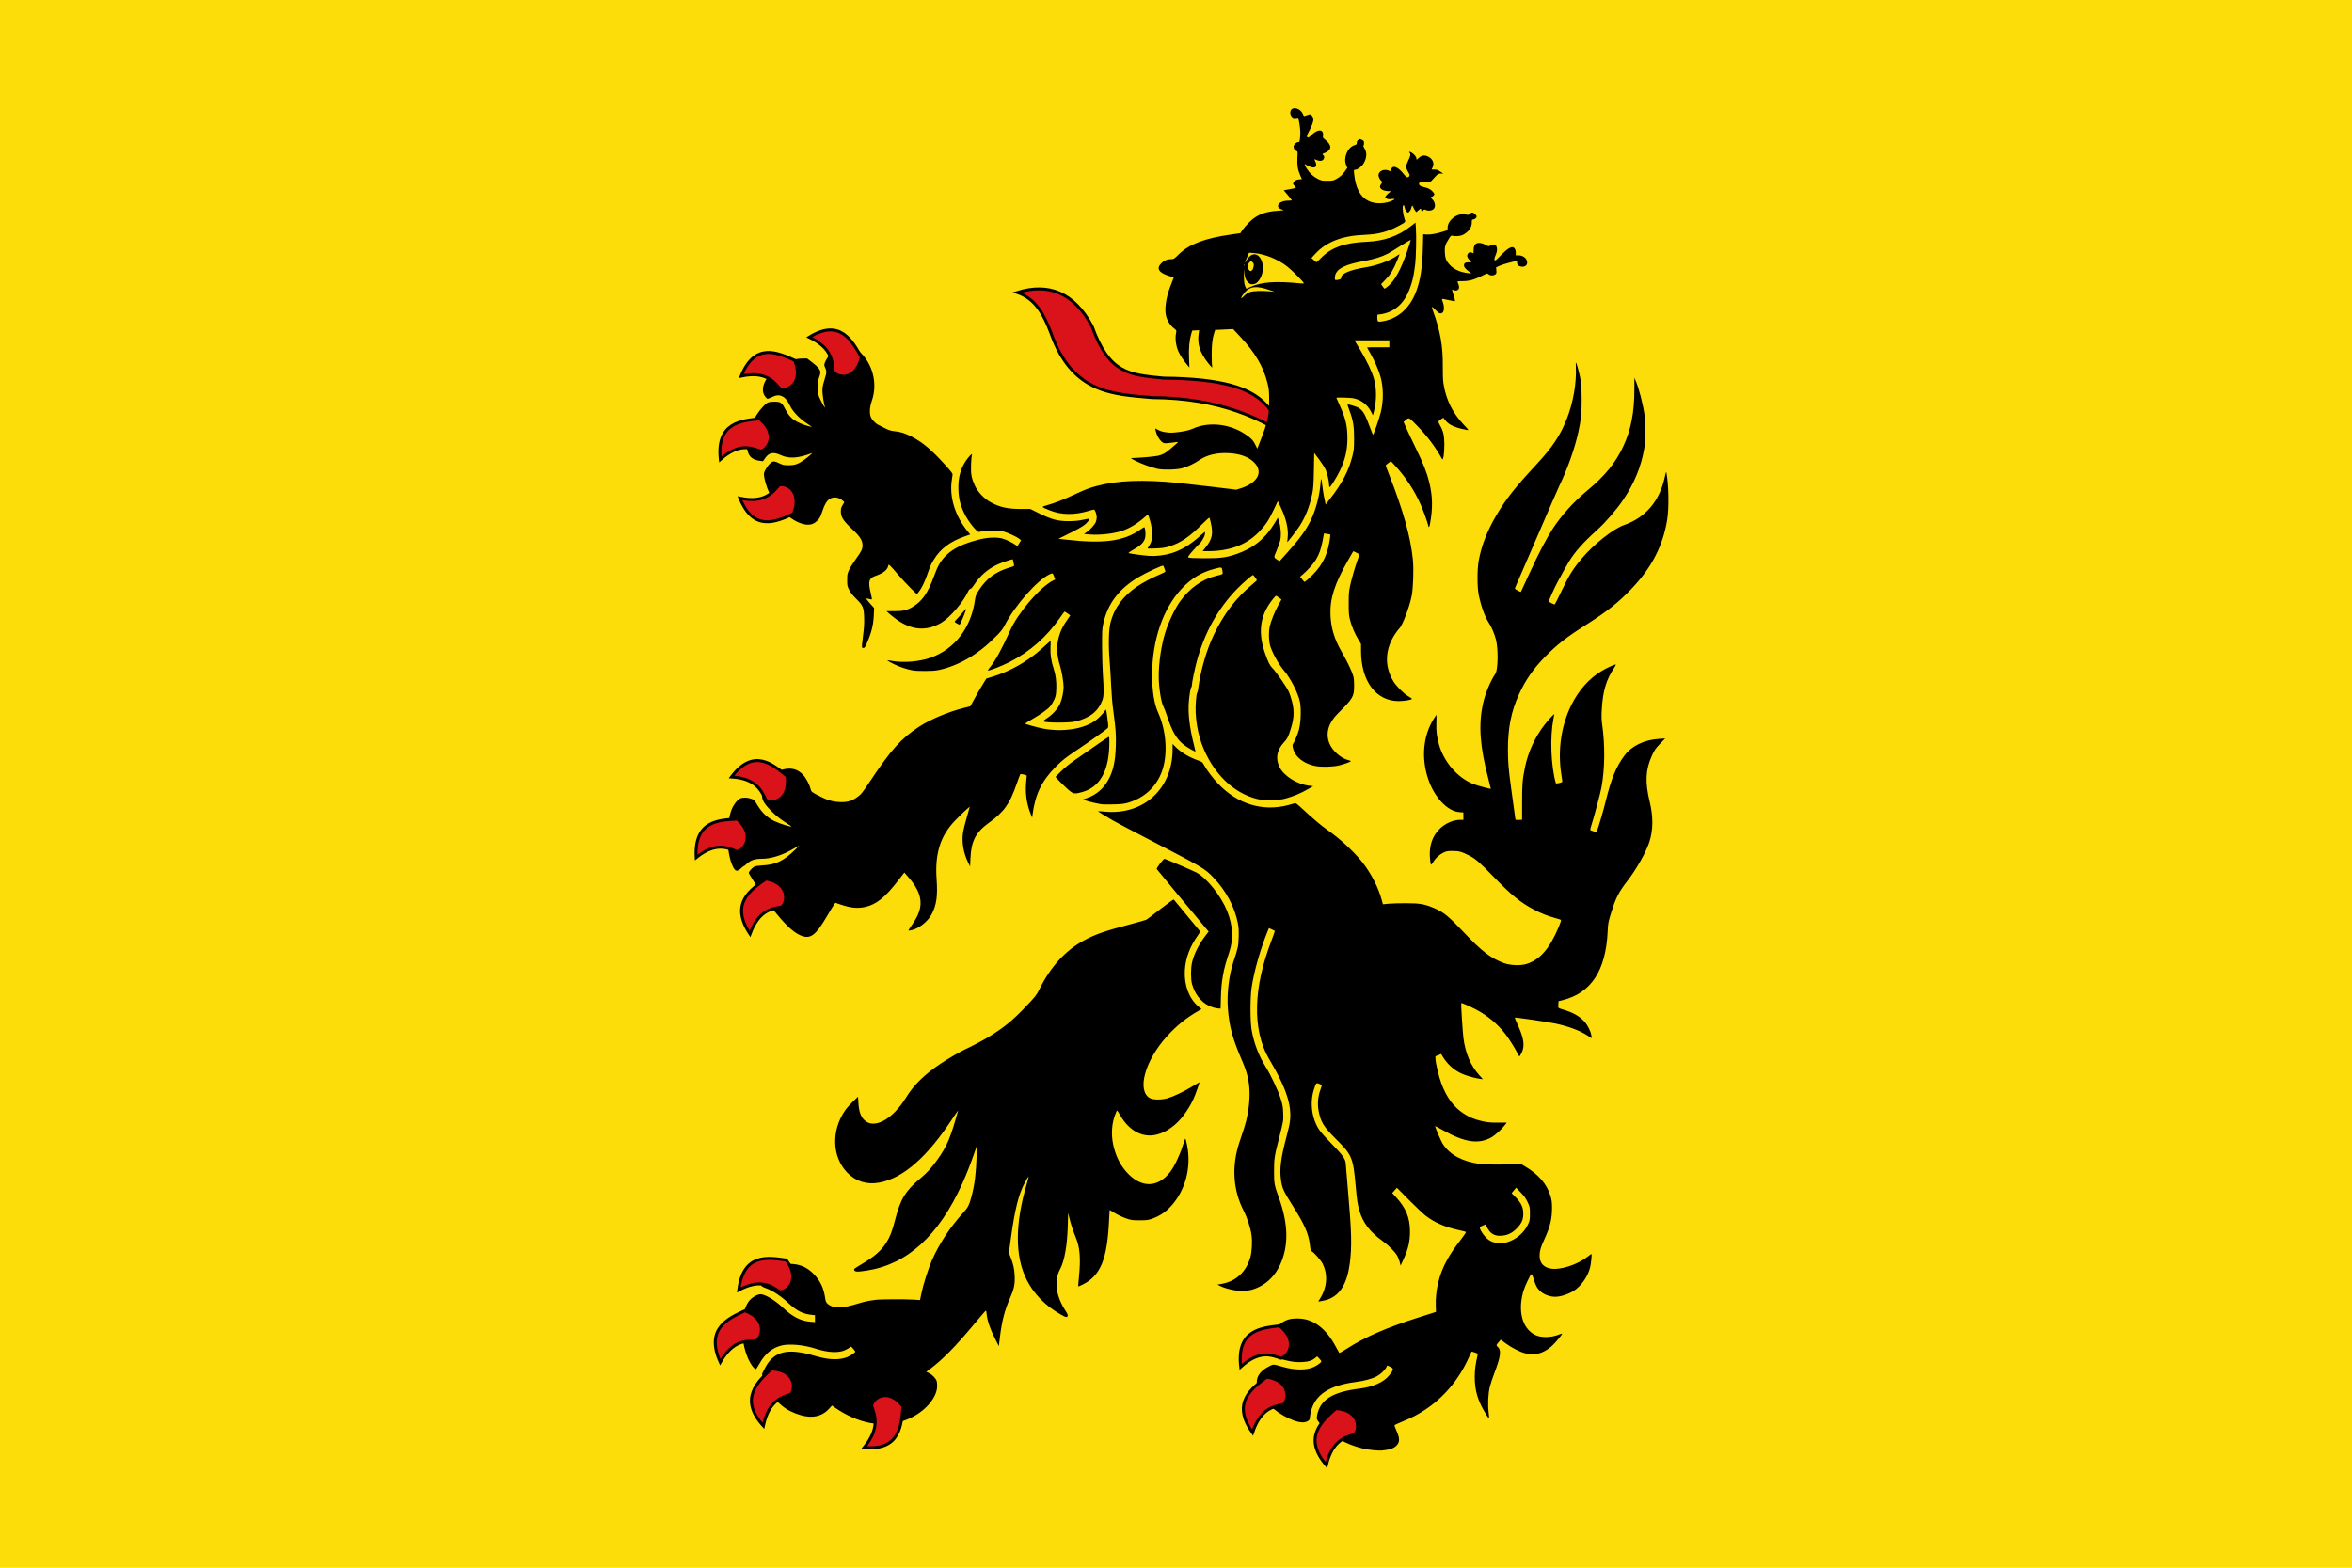 <svg width="600" height="400" viewBox="0 0 600 400" fill="none" xmlns="http://www.w3.org/2000/svg" xmlns:cgf="https://coding.garden/flags"><g clip-path="url(#clip0_1_9999)">
<path d="M600 0H0V400H600V0Z" fill="#FCDD09"/>
<path d="M259.53 74.62C264.373 76.292 266.384 80.524 268.118 85.006C273.641 100.588 284.229 100.544 293.882 101.45C311.346 101.557 321.906 106.758 331.167 112.917C322.104 106.799 327.769 96.756 296.815 96.473C287.957 95.615 282.953 95.302 278.592 83.275C273.921 74.559 267.423 72.175 259.53 74.62V74.62Z" fill="#DA121A" stroke="black" stroke-width="0.754"/>
<path d="M350.494 370.034C346.545 369.717 342.317 368.056 339.188 365.592C337.823 364.517 336.424 363.024 335.993 362.183C335.885 361.972 335.889 361.616 336.006 361.039C336.812 357.112 339.947 355.16 346.814 354.308C350.238 353.883 352.972 352.674 354.338 350.978C355.577 349.44 355.609 349.176 354.611 348.723L353.881 348.392L353.625 348.911C353.274 349.62 352.15 350.674 351.216 351.168C350.021 351.802 348.064 352.332 345.885 352.613C339.013 353.501 335.422 355.891 334.394 360.261C334.257 360.841 334.146 361.504 334.146 361.735C334.146 362.286 333.816 362.61 333.03 362.831C331.085 363.379 326.567 361.231 323.722 358.407C321.658 356.358 320.624 354.474 320.6 352.716C320.582 351.068 321.639 349.687 323.745 348.622C324.911 348.033 324.684 348.024 327.224 348.751C330.361 349.649 333.344 349.654 335.201 348.767C336.206 348.286 337.064 347.634 337.064 347.352C337.064 347.241 336.827 346.91 336.537 346.617L336.011 346.083L335.589 346.43C334.683 347.175 333.827 347.455 332.216 347.531C330.135 347.629 328.835 347.392 324.627 346.151C324.108 345.998 323.821 344.73 323.911 342.994C324.031 340.679 324.976 338.904 326.751 337.656C328.095 336.712 329.121 336.411 330.997 336.412C334.966 336.412 338.269 338.869 340.819 343.716C341.214 344.467 341.585 345.132 341.644 345.194C341.702 345.256 342.544 344.793 343.515 344.165C348.157 341.164 353.643 338.766 361.795 336.174C363.778 335.544 365.608 334.96 365.861 334.878L366.322 334.728L366.272 333.256C366.135 329.197 367.12 325.149 369.132 321.514C370.089 319.785 370.928 318.547 372.715 316.229C373.471 315.248 374.036 314.396 373.969 314.336C373.902 314.276 373.088 314.065 372.158 313.866C368.678 313.123 365.896 311.91 363.64 310.151C363.003 309.655 361.103 307.857 359.417 306.157L356.352 303.064L355.757 303.731L355.162 304.397L356.224 305.566C358.688 308.277 359.683 310.752 359.688 314.175C359.688 316.818 359.26 318.658 357.997 321.398L357.295 322.922L357.08 322.044C356.962 321.562 356.683 320.84 356.461 320.441C355.894 319.423 354.271 317.784 352.73 316.673C349.425 314.291 347.7 312.028 346.766 308.852C346.318 307.327 346.174 306.351 345.82 302.455C345.172 295.328 344.891 294.673 340.717 290.539C337.631 287.484 336.825 286.132 336.34 283.197C336.073 281.587 336.226 279.814 336.763 278.272C336.944 277.754 337.125 277.216 337.165 277.077C337.219 276.898 337.047 276.746 336.576 276.553C335.76 276.218 335.735 276.245 335.154 278.081C334.363 280.582 334.469 283.599 335.435 286.099C336.162 287.98 336.78 288.818 339.493 291.611C342.648 294.858 343.242 295.698 343.307 297.006C343.333 297.508 343.595 300.656 343.891 304C344.792 314.168 344.889 318.071 344.345 322.283C343.681 327.424 341.902 330.4 338.814 331.534C338.033 331.821 336.297 332.171 336.297 332.041C336.297 332.005 336.467 331.742 336.674 331.457C336.882 331.172 337.236 330.52 337.46 330.008C338.592 327.423 338.582 324.865 337.432 322.49C337.026 321.654 335.416 319.772 334.756 319.365C334.372 319.127 334.318 318.975 334.155 317.646C333.789 314.664 332.834 312.499 329.682 307.512C327.382 303.872 327.042 303.101 326.758 300.877C326.418 298.22 326.745 295.584 328.02 290.683C328.369 289.343 328.742 287.85 328.849 287.364C329.864 282.774 328.493 278.201 323.651 270.025C321.567 266.505 320.514 261.724 320.681 256.539C320.849 251.335 322.008 246.151 324.425 239.79C324.888 238.57 325.242 237.545 325.211 237.513C325.18 237.48 324.828 237.307 324.428 237.128L323.702 236.803L323.457 237.399C321.585 241.961 319.933 247.724 319.305 251.883C318.903 254.542 318.903 260.629 319.305 262.88C319.901 266.221 321.105 269.36 322.885 272.215C324.206 274.334 326.061 278.269 326.707 280.324C327.2 281.89 327.29 282.406 327.347 283.992C327.419 285.999 327.431 285.93 326.267 290.494C325.102 295.066 325.015 295.636 325.011 298.763C325.003 301.997 325.069 302.334 326.265 305.657C328.686 312.381 328.773 317.958 326.531 322.766C325.369 325.258 323.556 327.182 321.322 328.296C319.887 329.012 319.044 329.245 317.429 329.372C315.633 329.512 312.65 328.879 311.032 328.013L310.571 327.767L311.698 327.567C315.321 326.922 317.915 324.502 318.964 320.79C319.361 319.383 319.494 316.835 319.259 315.122C319.012 313.323 318.173 310.734 317.255 308.935C314.513 303.564 314.148 297.517 316.196 291.378C316.535 290.362 317.051 288.809 317.344 287.926C318.124 285.569 318.626 282.821 318.737 280.285C318.892 276.754 318.39 274.178 316.857 270.637C314.419 265.009 313.6 262.015 313.234 257.399C312.934 253.608 313.495 248.846 314.651 245.381C315.832 241.837 315.909 241.478 315.985 239.175C316.04 237.516 315.993 236.659 315.799 235.643C314.983 231.409 312.756 227.247 309.49 223.854C307.282 221.561 307.059 221.43 291.987 213.619C288.186 211.649 284.488 209.691 283.77 209.269C281.236 207.777 280.071 207.05 280.125 206.994C280.155 206.962 280.959 207.01 281.91 207.095C291.786 208.001 299.124 201.221 299.128 191.185L299.129 189.81L299.875 190.562C301.324 192.021 303.351 193.234 305.733 194.063C306.64 194.38 306.768 194.481 307.133 195.174C307.784 196.408 309.405 198.563 310.725 199.949C315.712 205.187 322.066 207.132 328.617 205.426C329.42 205.217 330.19 204.995 330.329 204.933C330.513 204.852 331.002 205.212 332.1 206.236C334.799 208.755 337.108 210.712 338.6 211.745C342.188 214.232 346.237 218.091 348.253 220.946C350.198 223.7 351.66 226.68 352.434 229.465L352.785 230.728L354.178 230.589C354.944 230.512 356.988 230.453 358.72 230.457C362.245 230.465 363.425 230.673 365.895 231.726C368.266 232.736 369.526 233.765 373.387 237.842C378.082 242.799 380.281 244.488 383.677 245.744C385.286 246.339 387.925 246.434 389.447 245.95C392.874 244.862 395.328 242.029 397.65 236.478C398.128 235.336 398.295 234.771 398.176 234.695C398.081 234.634 397.406 234.42 396.676 234.22C394.751 233.693 393.116 233.041 391.242 232.053C387.854 230.267 385.51 228.353 380.988 223.681C377.438 220.013 376.445 219.151 374.769 218.284C372.947 217.34 372.158 217.124 370.546 217.127C369.298 217.127 368.962 217.191 368.224 217.55C367.172 218.062 366.252 218.908 365.598 219.963C365.13 220.718 365.1 220.738 364.972 220.385C364.898 220.181 364.801 219.328 364.757 218.489C364.614 215.756 365.4 213.439 367.066 211.687C368.544 210.133 370.626 209.186 372.581 209.18H373.31V208.238V207.296L372.262 207.218C369.216 206.99 365.84 203.364 364.296 198.664C362.542 193.321 363.056 187.76 365.699 183.489C366.081 182.873 366.415 182.368 366.441 182.368C366.469 182.368 366.46 183.285 366.426 184.405C366.355 186.622 366.516 187.959 367.098 189.994C368.374 194.453 371.803 198.412 375.784 200.023C376.723 200.403 380.243 201.362 380.318 201.258C380.329 201.242 380.034 200.077 379.665 198.664C377.523 190.473 377.13 184.998 378.298 179.595C378.851 177.036 380.162 173.859 381.468 171.913C382.153 170.893 382.242 165.659 381.617 163.183C381.254 161.745 380.482 159.942 379.758 158.843C378.77 157.341 377.788 154.589 377.21 151.704C376.818 149.745 376.817 145.296 377.21 143.114C377.9 139.27 379.351 135.518 381.696 131.514C384.076 127.451 386.6 124.242 391.83 118.631C396.051 114.102 398.11 111.002 399.778 106.662C401.351 102.567 402.186 97.718 402.003 93.728C401.929 92.094 402.035 92.166 402.572 94.113C403.309 96.788 403.481 98.256 403.485 101.934C403.493 105.503 403.322 107.128 402.628 110.282C401.71 114.459 399.875 119.634 397.737 124.079C397.403 124.773 394.77 130.821 391.885 137.519C389.001 144.217 386.578 149.821 386.501 149.973C386.385 150.202 386.501 150.323 387.147 150.666C387.58 150.895 387.951 151.06 387.972 151.032C387.99 151.004 389.001 148.824 390.213 146.188C392.494 141.226 394.415 137.537 396.01 135.057C398.243 131.587 401.395 128.085 404.918 125.161C409.44 121.409 412.128 118.109 414.094 113.895C416.08 109.636 416.927 105.266 416.934 99.228V96.395L417.243 97.106C418.112 99.11 419.187 103.296 419.553 106.108C419.821 108.161 419.779 112.482 419.473 114.296C418.668 119.078 416.931 123.318 414.012 127.626C412.321 130.121 409.559 133.3 407.348 135.296C403.861 138.444 401.776 140.789 400.258 143.271C399.659 144.25 398.598 146.159 397.224 148.725C396.496 150.085 395.118 153.171 395.118 153.441C395.118 153.609 396.489 154.298 396.635 154.204C396.699 154.163 397.524 152.518 398.469 150.548C400.348 146.632 401.352 145.041 403.645 142.349C406.694 138.769 411.601 134.908 414.296 133.97C419.797 132.055 423.367 127.857 424.679 121.761C424.961 120.449 425.041 120.244 425.116 120.638C425.691 123.661 425.792 129.546 425.318 132.518C424.247 139.239 421.354 144.852 416.168 150.266C412.797 153.787 409.941 156.045 404.52 159.477C399.662 162.552 397.228 164.45 394.217 167.51C391.215 170.561 389.193 173.456 387.532 177.079C385.515 181.48 384.673 185.663 384.675 191.277C384.675 194.366 384.847 196.467 385.458 200.831C385.711 202.641 386.061 205.206 386.235 206.53C386.409 207.855 386.57 209.011 386.591 209.099C386.612 209.19 386.992 209.237 387.458 209.207L388.286 209.155V204.712C388.286 200.16 388.385 198.922 389.004 195.869C389.8 191.942 391.563 188.09 394.006 184.937C394.939 183.734 396.501 182.047 396.501 182.243C396.501 182.301 396.404 182.84 396.285 183.442C395.373 188.047 395.643 195.378 396.887 199.808C396.924 199.94 397.156 199.936 397.756 199.792C398.414 199.634 398.569 199.535 398.544 199.29C398.528 199.122 398.406 198.289 398.275 197.438C397.349 191.429 398.267 185.137 400.82 179.954C402.701 176.14 405.396 173.099 408.575 171.205C409.895 170.419 411.952 169.477 412.178 169.555C412.257 169.583 412.074 169.966 411.772 170.408C409.822 173.258 408.908 176.26 408.638 180.701C408.517 182.694 408.531 183.524 408.705 184.754C409.473 190.185 409.418 195.972 408.551 200.844C408.301 202.249 406.625 208.55 405.959 210.592C405.681 211.442 405.627 211.783 405.761 211.834C407.279 212.406 407.255 212.403 407.39 212.024C408.07 210.108 408.955 207.081 409.631 204.363C411.067 198.591 412.234 195.743 414.356 192.84C416.174 190.352 419.378 188.786 423.173 188.529L424.796 188.42L423.492 189.769C422.356 190.944 422.087 191.336 421.413 192.804C419.771 196.377 419.619 199.563 420.848 204.604C421.768 208.379 421.736 211.784 420.751 214.838C419.914 217.432 417.508 221.713 415.223 224.673C412.912 227.666 412.209 229.03 411.043 232.78C410.264 235.286 410.214 235.547 410.121 237.605C409.666 247.604 405.927 253.353 398.69 255.18L397.576 255.461L397.55 256.081C397.537 256.423 397.519 256.821 397.511 256.967C397.503 257.164 397.81 257.321 398.727 257.585C401.249 258.313 402.978 259.291 404.228 260.695C405.045 261.615 405.801 263.151 405.961 264.22L406.065 264.914L405.007 264.237C402.936 262.911 400.091 261.853 396.653 261.129C394.764 260.731 386.519 259.536 386.414 259.645C386.385 259.676 386.769 260.598 387.268 261.693C388.786 265.027 389.024 266.996 388.121 268.731C387.888 269.179 387.656 269.546 387.606 269.545C387.556 269.545 387.323 269.16 387.087 268.689C386.413 267.34 384.89 264.945 383.906 263.686C382.003 261.251 379.384 259.075 376.611 257.625C374.947 256.755 372.858 255.835 372.765 255.932C372.671 256.03 373.121 263.255 373.318 264.81C373.816 268.743 375.181 271.931 377.431 274.412L378.3 275.371L377.491 275.262C376.075 275.071 373.731 274.379 372.619 273.823C370.675 272.851 369.16 271.44 367.995 269.519L367.638 268.93L366.902 269.226L366.167 269.521L366.207 270.296C366.266 271.454 367.1 274.872 367.725 276.522C369.063 280.056 370.795 282.398 373.308 284.073C374.765 285.043 376.005 285.565 377.953 286.029C379.406 286.374 380.057 286.439 382.025 286.437H384.369L383.914 287.037C383.083 288.135 381.379 289.691 380.435 290.214C377.192 292.013 373.674 291.5 368.202 288.43C367.04 287.779 366.09 287.278 366.09 287.317C366.09 287.608 367.574 291.084 367.984 291.752C368.865 293.19 370.218 294.422 371.849 295.273C373.558 296.164 375.262 296.67 377.658 296.998C379.039 297.187 384.585 297.197 386.517 297.014L387.822 296.89L388.897 297.523C392.461 299.622 394.575 302.043 395.522 305.11C395.846 306.16 395.92 306.717 395.927 308.161C395.94 310.911 395.439 313.012 394.046 316.045C393.027 318.265 392.785 319.064 392.759 320.282C392.719 322.175 393.672 323.329 395.562 323.676C398.012 324.126 402.43 322.698 405.065 320.604C405.51 320.25 405.918 319.961 405.971 319.961C406.13 319.961 405.896 322.38 405.636 323.407C405.115 325.471 403.752 327.581 402.073 328.922C400.735 329.991 398.357 330.868 396.776 330.875C395.297 330.883 393.745 330.272 392.762 329.296C392.057 328.595 391.765 328.023 391.201 326.235C390.703 324.657 390.748 324.637 389.652 326.902C388.718 328.833 388.256 330.367 388.07 332.163C387.663 336.09 388.923 339.178 391.492 340.549C393.046 341.378 395.622 341.353 397.767 340.489C398.168 340.327 398.496 340.241 398.496 340.298C398.496 340.538 397.158 342.186 396.183 343.147C395.491 343.831 394.726 344.389 393.947 344.78C392.92 345.297 392.579 345.386 391.368 345.452C390.38 345.506 389.681 345.452 388.974 345.267C387.662 344.925 385.467 343.787 384.012 342.696L382.845 341.821L382.3 342.451C381.687 343.161 381.656 343.276 381.996 343.571C383.061 344.494 382.874 346.001 381.129 350.586C380.717 351.668 380.232 353.149 380.052 353.877C379.634 355.564 379.506 358.305 379.751 360.337C379.854 361.192 379.911 361.919 379.878 361.954C379.845 361.988 379.536 361.567 379.191 361.017C377.015 357.55 376.203 354.895 376.21 351.268C376.218 349.443 376.383 348.163 376.945 345.707C377.013 345.413 376.91 345.325 376.231 345.089C375.795 344.937 375.419 344.839 375.395 344.87C375.369 344.901 375.008 345.685 374.587 346.612C372.083 352.13 368.191 356.703 363.317 359.854C361.532 361.009 360.182 361.704 357.843 362.677C356.762 363.127 355.822 363.55 355.755 363.617C355.689 363.685 355.913 364.343 356.254 365.081C357.064 366.831 357.109 367.836 356.415 368.662C355.699 369.515 354.728 369.875 352.498 370.116C352.244 370.144 351.341 370.108 350.491 370.041L350.494 370.034ZM384.362 316.988C386.683 316.342 388.758 314.608 389.763 312.475C390.254 311.433 390.282 311.279 390.282 309.675C390.282 308.025 390.267 307.943 389.681 306.704C389.23 305.75 388.789 305.131 387.923 304.238L386.767 303.045L386.193 303.742L385.618 304.439L386.655 305.497C388.076 306.947 388.593 308.063 388.593 309.679C388.593 311.189 388.208 312.076 386.995 313.36C385.741 314.689 384.417 315.287 382.668 315.316C381.111 315.34 380.06 314.644 379.316 313.092L378.99 312.412L378.339 312.675C377.981 312.82 377.63 312.992 377.559 313.057C377.172 313.414 378.741 315.713 379.869 316.441C381.069 317.217 382.787 317.426 384.362 316.988V316.988ZM221.865 363.052C218.988 362.508 215.783 361.1 213.027 359.171L212.241 358.621L211.455 359.489C210.008 361.088 207.993 361.741 205.614 361.38C203.99 361.134 202 360.378 200.528 359.448C199.29 358.666 197.28 356.766 196.481 355.623C195.692 354.495 194.885 352.736 194.628 351.585L194.399 350.559L195.035 349.281C196.778 345.78 199.295 344.483 203.406 344.969C204.315 345.076 205.543 345.3 206.134 345.465C206.726 345.63 207.872 345.948 208.682 346.173C211.605 346.983 214.189 347.024 216.064 346.29C216.924 345.954 218.196 345.106 218.184 344.878C218.177 344.812 217.939 344.476 217.648 344.131C217.153 343.545 217.099 343.52 216.844 343.762C216.693 343.905 216.157 344.219 215.652 344.462C213.981 345.266 211.21 345.141 208.074 344.118C205.124 343.156 201.406 342.803 199.405 343.296C197.014 343.886 195.203 345.36 193.778 347.877C193.324 348.678 192.897 349.334 192.83 349.334C192.424 349.334 191.537 348.173 190.94 346.862C188.752 342.055 188.774 335.148 190.986 332.083C191.688 331.111 193.139 330.229 194.035 330.229C195.178 330.229 197.734 331.772 199.76 333.685C202.198 335.988 204.232 337.027 206.71 337.239L207.9 337.34V336.456V335.571L206.94 335.467C204.685 335.222 203.128 334.396 200.835 332.229C199.231 330.713 197.183 329.362 195.581 328.763C194.316 328.29 194.231 328.23 194.231 327.805C194.231 326.356 195.559 324.379 197.101 323.533C198.623 322.698 199.528 322.464 201.219 322.465C203.947 322.465 205.849 323.262 207.679 325.167C209.241 326.794 210.13 328.674 210.487 331.112C210.627 332.075 210.722 332.298 211.144 332.671C212.552 333.915 214.852 333.885 219.026 332.568C220.366 332.146 221.46 331.912 223.258 331.664C224.543 331.487 230.79 331.455 233.165 331.613L234.7 331.715L235.058 329.968C235.519 327.718 236.858 323.529 237.771 321.479C239.657 317.247 242.371 313.123 245.669 309.481C246.989 308.024 247.243 307.518 247.89 305.064C248.631 302.255 248.997 299.293 249.137 294.989L249.225 292.259L248.55 294.197C247.497 297.219 246.489 299.78 245.457 302.053C239.42 315.355 231.457 322.586 221.067 324.199C218.457 324.604 217.883 324.534 217.883 323.812C217.883 323.742 218.784 323.151 219.886 322.501C223.089 320.61 224.791 319.122 226.095 317.072C227.047 315.574 227.609 314.12 228.333 311.277C229.696 305.931 230.979 303.831 234.854 300.604C236.503 299.231 237.672 297.94 239.168 295.841C241.585 292.448 242.523 290.22 244.394 283.429C244.442 283.252 243.871 284.047 243.124 285.196C236.641 295.156 230.405 300.641 224.304 301.747C221.11 302.326 218.294 301.44 216.104 299.168C212.266 295.185 212.027 288.541 215.536 283.39C215.912 282.839 216.818 281.81 217.55 281.105L218.881 279.823L218.99 281.482C219.126 283.56 219.537 284.788 220.402 285.698C222.846 288.273 227.657 285.722 231.157 279.998C233.081 276.852 235.955 274.043 239.999 271.361C241.878 270.114 244.99 268.297 246.142 267.774C247.795 267.024 250.94 265.362 252.302 264.519C256.216 262.094 258.345 260.353 261.661 256.867C264.141 254.26 264.415 253.913 265.104 252.516C267.951 246.738 271.703 242.586 276.398 240.019C279.319 238.422 281.778 237.561 288.378 235.822C290.448 235.276 292.279 234.754 292.448 234.661C292.617 234.569 294.232 233.343 296.038 231.937C297.844 230.531 299.369 229.44 299.429 229.513C299.488 229.586 300.942 231.343 302.661 233.419C304.379 235.494 305.883 237.312 306.002 237.46C306.195 237.698 306.151 237.827 305.619 238.584C303.499 241.597 302.405 244.557 302.248 247.707C302.062 251.433 303.382 254.871 305.757 256.848L306.505 257.471L305.466 258.073C302.554 259.763 300.099 261.759 297.747 264.35C292.06 270.614 289.931 278.326 293.37 280.204C294.165 280.638 296.291 280.661 297.735 280.25C299.332 279.796 301.833 278.62 303.95 277.329C305.037 276.666 305.95 276.124 305.98 276.124C306.087 276.124 304.85 279.589 304.433 280.459C302.033 285.458 298.679 288.657 294.919 289.532C291.411 290.347 287.993 288.482 285.739 284.522C285.374 283.882 285.031 283.356 284.977 283.353C284.83 283.345 284.138 285.238 283.953 286.158C283.44 288.692 283.603 291.224 284.444 293.809C285.107 295.849 286.045 297.531 287.336 298.995C290.98 303.129 295.246 303.172 298.454 299.107C299.503 297.777 300.913 294.869 301.659 292.5C301.978 291.484 302.29 290.595 302.351 290.524C302.414 290.452 302.622 291.174 302.814 292.128C303.947 297.748 302.475 303.525 298.872 307.593C297.442 309.208 295.845 310.282 293.819 310.991C292.913 311.309 292.448 311.364 290.682 311.361C288.729 311.361 288.52 311.325 287.094 310.812C286.261 310.513 285.023 309.919 284.343 309.491C283.663 309.064 283.093 308.715 283.074 308.715C283.056 308.715 282.993 309.817 282.934 311.163C282.491 321.231 280.787 325.457 276.255 327.725C275.627 328.039 275.089 328.271 275.059 328.24C275.03 328.209 275.112 327.129 275.241 325.839C275.712 321.148 275.494 318.33 274.467 315.84C273.714 314.015 273.132 312.227 272.747 310.561L272.487 309.437L272.382 312.969C272.236 317.897 271.536 321.772 270.416 323.849C268.845 326.763 269.343 330.636 271.771 334.373C272.452 335.421 272.526 335.704 272.192 335.993C272.024 336.139 271.68 336.009 270.591 335.391C266.72 333.192 263.814 330.251 261.968 326.665C258.86 320.623 258.88 312.15 262.029 301.731C262.617 299.786 262.476 299.802 261.411 301.802C259.859 304.715 258.904 308.518 257.906 315.763L257.368 319.675L257.729 320.577C258.487 322.469 258.764 323.694 258.844 325.492C258.942 327.701 258.7 328.868 257.659 331.21C256.295 334.281 255.577 337.068 255.078 341.226L254.809 343.473L253.787 341.466C252.616 339.165 251.854 336.947 251.72 335.444C251.67 334.871 251.57 334.402 251.5 334.402C251.431 334.402 249.945 336.118 248.199 338.215C243.759 343.55 240.401 346.954 237.297 349.27L236.3 350.013L237.037 350.37C237.806 350.742 238.688 351.655 238.934 352.332C239.013 352.548 239.077 353.116 239.077 353.593C239.077 356.958 235.243 360.961 230.554 362.491C228.061 363.303 224.432 363.538 221.864 363.052L221.865 363.052ZM309.591 257.086C306.973 256.35 304.982 254.197 304.102 251.151C303.74 249.894 303.736 247.091 304.095 245.567C304.63 243.293 305.886 240.829 307.707 238.485L308.323 237.69L307.439 236.638C304.387 233.006 295.18 221.905 295.084 221.742C294.957 221.525 296.774 219.13 297.066 219.13C297.278 219.13 304.356 222.168 305.207 222.625C307.895 224.066 311.457 228.537 313.035 232.447C314.543 236.184 314.71 239.636 313.548 243.051C312.097 247.319 311.575 250.133 311.458 254.33L311.373 257.34L310.896 257.33C310.633 257.322 310.046 257.214 309.591 257.086H309.591ZM204.184 238.654C201.364 237.441 197.601 233.139 192.659 225.477C191.75 224.068 191.006 222.824 191.006 222.714C191.006 222.417 191.907 221.397 192.409 221.126C192.675 220.982 193.489 220.859 194.498 220.809C197.905 220.643 199.935 219.664 202.895 216.762C203.458 216.21 203.888 215.758 203.85 215.758C203.812 215.758 203.277 216.057 202.661 216.422C199.63 218.217 196.779 219.126 194.165 219.129C192.582 219.129 191.443 219.521 190.537 220.372C190.119 220.765 189.778 221.037 189.778 220.977C189.778 220.917 189.457 221.164 189.065 221.524C188.001 222.503 187.569 222.393 186.898 220.976C185.276 217.548 185.142 210.446 186.628 206.573C187.08 205.395 188.006 204.174 188.755 203.769C189.392 203.425 190.591 203.431 191.592 203.785C192.274 204.026 192.479 204.195 192.846 204.819C194.116 206.983 195.083 208.032 196.81 209.119C197.683 209.668 200.37 210.662 201.527 210.864C202.098 210.963 202.049 210.913 200.833 210.148C199.073 209.042 197.895 208.104 196.637 206.808C194.547 204.657 194.154 203.757 194.522 201.965C195.119 199.056 197.652 196.594 200.464 196.187C202.263 195.927 203.644 196.406 204.877 197.716C205.622 198.508 206.507 200.191 206.809 201.391C206.962 202 207.053 202.077 208.549 202.875C210.899 204.126 212.27 204.556 214.198 204.644C216.059 204.728 217.204 204.422 218.566 203.477C219.635 202.735 219.921 202.39 221.814 199.545C227.319 191.271 229.854 188.441 234.471 185.413C237.321 183.545 242.058 181.566 246.035 180.584L247.539 180.213L248.635 178.199C249.238 177.092 250.158 175.499 250.678 174.66L251.626 173.135L253.3 172.626C257.699 171.29 262.266 168.683 265.765 165.509C266.398 164.935 267.171 164.235 267.483 163.954L268.051 163.443L267.984 165.158C267.91 167.035 268.156 168.69 268.793 170.612C269.316 172.188 269.539 173.936 269.458 175.833C269.397 177.262 269.321 177.645 268.918 178.547C268.659 179.124 268.185 179.9 267.864 180.272C267.195 181.046 265.311 182.371 263.062 183.651C262.209 184.137 261.508 184.577 261.506 184.629C261.498 184.749 264.775 185.656 266.11 185.904C271.08 186.829 276.274 186.05 279.345 183.919C280.186 183.336 281.473 182.014 281.944 181.25C282.178 180.871 282.2 180.949 282.494 183.176C282.774 185.3 282.779 185.523 282.557 185.802C282.307 186.114 277.326 189.653 274.512 191.518C271.95 193.216 270.88 194.068 269.283 195.685C265.73 199.28 264.093 202.662 263.413 207.813L263.307 208.616L263.014 207.905C262.023 205.504 261.584 202.974 261.717 200.428C261.767 199.457 261.85 198.472 261.9 198.24C261.986 197.843 261.944 197.807 261.197 197.619C260.75 197.507 260.348 197.481 260.279 197.559C260.211 197.636 259.792 198.746 259.349 200.027C257.578 205.146 256.129 207.17 252.221 209.979C248.919 212.352 247.733 214.659 247.561 219.04L247.48 221.115L246.892 219.893C245.757 217.535 245.311 214.803 245.669 212.407C245.766 211.754 246.19 210.048 246.609 208.616C247.029 207.183 247.373 205.957 247.373 205.892C247.373 205.728 245.105 207.847 243.6 209.417C239.862 213.316 238.459 217.811 238.929 224.37C239.234 228.626 238.901 230.955 237.657 233.282C236.614 235.232 234.229 237.066 232.336 237.374C231.558 237.5 231.527 237.619 232.746 235.844C233.856 234.227 234.45 232.967 234.708 231.676C235.211 229.163 234.265 226.694 231.662 223.731L230.696 222.631L229.168 224.614C225.819 228.96 223.549 230.786 220.712 231.414C218.789 231.84 217.077 231.679 214.559 230.836L213.111 230.351L212.822 230.722C212.663 230.926 211.82 232.309 210.947 233.795C208.023 238.775 206.69 239.733 204.185 238.656L204.184 238.654ZM281.084 205.222C279.934 205.042 278.081 204.617 277.188 204.329L276.211 204.014L277.439 203.57C279.728 202.741 281.485 201.233 282.693 199.061C283.987 196.735 284.532 194.297 284.648 190.312C284.733 187.41 284.63 185.975 283.996 181.321C283.769 179.654 283.546 177.037 283.47 175.14C283.397 173.33 283.221 170.44 283.078 168.718C282.74 164.629 282.828 160.691 283.297 158.844C284.24 155.139 286.408 152.179 289.992 149.701C291.439 148.701 294.055 147.314 295.943 146.547C296.681 146.246 297.286 145.919 297.286 145.819C297.287 145.648 296.851 144.458 296.744 144.339C296.582 144.159 292.552 146.021 290.552 147.2C285.481 150.188 282.58 153.984 281.452 159.11C281.152 160.47 281.124 161.029 281.143 165.105C281.154 167.578 281.249 170.757 281.351 172.17C281.625 175.953 281.597 177.626 281.244 178.592C280.196 181.456 278.068 183.162 274.403 184.074C272.673 184.505 266.081 184.444 266.118 183.997C266.126 183.938 266.614 183.564 267.21 183.167C268.577 182.254 269.789 180.897 270.406 179.586C270.895 178.549 271.316 176.594 271.326 175.321C271.334 174.099 270.875 171.343 270.418 169.884C269.568 167.172 269.467 164.831 270.101 162.565C270.598 160.79 271.105 159.78 272.506 157.772L273.031 157.021L272.345 156.528C271.968 156.257 271.626 156.035 271.586 156.035C271.546 156.035 270.995 156.775 270.363 157.68C266.946 162.578 262.683 166.313 257.504 168.949C255.543 169.947 252.195 171.244 252.028 171.07C251.978 171.017 252.194 170.676 252.509 170.311C253.829 168.784 255.637 165.488 257.7 160.851C259.681 156.397 265.219 149.918 268.526 148.184L269.177 147.842L268.925 147.162C268.57 146.201 268.523 146.175 267.776 146.526C264.629 148.008 258.997 154.38 256.336 159.47C255.703 160.68 255.33 161.151 253.899 162.546C251.837 164.557 250.948 165.311 249.061 166.652C246.199 168.687 242.847 170.212 239.693 170.915C238.716 171.133 237.73 171.205 235.776 171.201C233.422 171.193 233 171.152 231.486 170.744C229.905 170.318 228.504 169.747 226.968 168.902C226.601 168.7 226.325 168.512 226.354 168.485C226.384 168.458 226.96 168.53 227.636 168.648C230.547 169.153 234.522 168.822 237.305 167.844C243.577 165.637 247.756 160.191 248.738 152.942C248.857 152.067 249.018 151.673 249.689 150.63C251.666 147.551 254.079 145.803 257.867 144.704C258.707 144.461 258.757 144.419 258.666 144.04C258.613 143.817 258.529 143.427 258.48 143.172C258.432 142.917 258.366 142.709 258.336 142.709C258 142.709 255.607 143.521 254.576 143.984C252.066 145.113 250.001 146.899 248.455 149.28C248.079 149.859 247.71 150.255 247.548 150.255C247.383 150.255 247.167 150.494 247.003 150.857C245.77 153.588 242.334 157.595 240.094 158.915C236.328 161.133 232.493 160.818 228.6 157.971C227.985 157.522 227.182 156.881 226.814 156.547L226.145 155.94H228.119C230.33 155.948 231.338 155.713 232.781 154.871C235.231 153.443 236.723 151.291 238.306 146.909C239.229 144.352 239.992 143.053 241.356 141.716C243.186 139.923 245.628 138.74 249.676 137.685C251.849 137.119 254.152 137.008 255.665 137.395C256.567 137.626 258.302 138.46 259.07 139.032C259.339 139.232 259.579 139.314 259.636 139.226C259.691 139.141 259.902 138.797 260.106 138.46L260.476 137.849L260.106 137.549C259.317 136.91 256.93 135.818 255.787 135.573C254.128 135.219 251.148 135.295 249.822 135.726C249.273 135.904 247.01 133.103 245.991 130.986C244.986 128.896 244.589 127.319 244.496 125.045C244.362 121.76 245.121 119.153 246.854 116.95C247.626 115.968 248.143 115.58 247.914 116.153C247.848 116.32 247.759 117.395 247.718 118.543C247.63 120.951 247.816 121.982 248.684 123.903C249.421 125.534 251.117 127.296 252.824 128.205C255.153 129.444 257.087 129.862 260.497 129.862H262.837L264.896 130.884C268.318 132.583 269.865 132.991 272.79 132.968C274.197 132.958 275.236 132.851 276.31 132.611C277.147 132.423 277.861 132.3 277.896 132.336C278.03 132.477 277.606 133.066 276.901 133.717C276.245 134.324 274.725 135.167 271.101 136.937L270.026 137.462L271.715 137.661C281.441 138.805 286.667 138.117 290.873 135.141C291.358 134.798 291.815 134.518 291.889 134.518C292.043 134.518 292.215 135.446 292.216 136.284C292.216 137.952 291.515 138.885 289.317 140.131C288.466 140.614 287.82 141.056 287.882 141.114C288.021 141.243 291.363 141.703 293.14 141.838C294.795 141.963 297.004 141.703 298.76 141.175C301.345 140.399 303.731 138.946 306.341 136.559C306.886 136.061 307.359 135.682 307.393 135.717C307.427 135.752 307.406 136.074 307.349 136.432C307.251 137.042 306.146 138.852 305.873 138.852C305.808 138.852 305.119 139.584 304.341 140.479C303.08 141.93 302.958 142.124 303.208 142.27C303.377 142.369 304.968 142.439 307.185 142.446C311.371 142.459 312.833 142.264 315.512 141.337C319.835 139.841 322.906 137.302 325.3 133.243L325.986 132.079L326.324 133.178C326.777 134.654 326.88 136.713 326.563 137.983C326.43 138.52 326.014 139.676 325.64 140.551C324.898 142.287 324.893 142.231 325.873 142.842L326.43 143.188L328.34 141.06C331.602 137.428 333.188 135.234 334.445 132.615C335.695 130.01 336.637 126.415 336.853 123.426C336.978 121.697 337.097 121.869 337.362 124.162C337.464 125.045 337.607 126.02 337.679 126.329C337.751 126.639 337.89 127.306 337.986 127.812L338.162 128.732L339.245 127.347C342.367 123.355 344.055 120.137 344.999 116.375C345.381 114.853 345.422 114.417 345.429 111.88C345.437 108.728 345.19 107.249 344.218 104.655C343.937 103.905 343.729 103.265 343.757 103.233C343.901 103.065 346.189 103.768 346.719 104.142C347.792 104.9 348.285 105.78 349.503 109.111C349.866 110.104 350.207 110.917 350.261 110.917C350.429 110.917 351.957 106.478 352.284 105.039C352.936 102.168 352.925 99.056 352.252 96.413C351.83 94.752 350.71 92.132 349.6 90.208C349.126 89.386 348.738 88.688 348.738 88.657C348.738 88.626 350.017 88.6 351.58 88.6H354.421V87.717V86.834H349.976H345.53L346.911 89.122C348.661 92.021 350.008 94.857 350.514 96.708C351.204 99.228 351.189 102.346 350.475 105.029L350.226 105.964L349.751 105.029C348.84 103.237 347.203 102.001 345.222 101.608C344.462 101.457 340.905 101.37 340.905 101.502C340.905 101.533 341.313 102.454 341.812 103.549C343.277 106.765 343.734 108.751 343.725 111.88C343.717 114.899 343.158 117.278 341.786 120.148C341.035 121.72 339.35 124.409 339.183 124.302C339.116 124.259 339.062 124.017 339.062 123.765C339.062 122.878 338.609 120.85 338.197 119.889C337.967 119.354 337.212 118.163 336.518 117.241L335.257 115.566L335.177 119.944C335.112 123.479 335.037 124.616 334.788 125.848C334.138 129.062 333.079 131.799 331.579 134.14C330.885 135.223 328.448 138.415 328.381 138.33C328.365 138.309 328.411 137.784 328.484 137.166C328.74 135.039 328.116 132.331 326.684 129.35L325.967 127.859L324.933 130.053C323.644 132.788 322.791 134.064 321.09 135.802C317.808 139.154 313.369 140.736 307.533 140.631L306.798 140.618L307.574 139.643C309.248 137.539 309.527 136.171 308.863 133.313C308.74 132.783 308.606 132.25 308.566 132.128C308.518 131.982 307.978 132.426 306.998 133.417C303.522 136.932 301.25 138.497 298.273 139.425C297.174 139.768 296.477 139.869 294.752 139.935C292.659 140.014 292.609 140.008 292.853 139.715C292.991 139.549 293.268 139.089 293.467 138.691C293.786 138.058 293.831 137.751 293.83 136.203C293.829 134.729 293.756 134.178 293.386 132.871C293.143 132.01 292.901 131.306 292.849 131.306C292.797 131.306 292.374 131.636 291.91 132.04C290.056 133.654 288.133 134.808 286.228 135.451C284.059 136.183 280.498 136.575 277.938 136.363L276.531 136.247L277.271 135.725C278.202 135.069 279.274 133.862 279.559 133.148C279.679 132.847 279.778 132.33 279.778 131.999C279.778 131.206 279.339 130.022 279.044 130.022C278.917 130.022 278.356 130.162 277.798 130.333C274.113 131.464 270.702 131.416 267.712 130.191C265.577 129.317 265.584 129.331 267.058 128.917C269.079 128.349 271.119 127.557 273.978 126.231C276.999 124.83 277.739 124.545 279.778 123.998C285.104 122.571 291.519 122.325 300.512 123.204C301.821 123.332 305.699 123.777 309.13 124.193L315.367 124.948L316.348 124.647C320.948 123.231 322.422 120.297 319.771 117.831C318.347 116.506 316.23 115.765 313.453 115.619C310.5 115.463 307.931 116.061 306.041 117.344C304.604 118.32 303.112 119.032 301.601 119.463C300.184 119.867 296.683 119.945 295.213 119.606C293.625 119.239 291.122 118.327 289.684 117.591C288.409 116.938 288.344 116.882 288.84 116.869C290.827 116.817 294.603 116.483 295.409 116.289C296.689 115.98 297.325 115.622 298.653 114.462C299.264 113.929 299.943 113.345 300.161 113.165C300.38 112.986 300.531 112.813 300.497 112.781C300.462 112.75 299.779 112.823 298.976 112.945C298.174 113.067 297.298 113.127 297.03 113.08C296.24 112.94 295.25 111.559 294.851 110.042C294.759 109.694 294.708 109.384 294.737 109.353C294.767 109.322 295.025 109.442 295.311 109.619C296.226 110.183 297.819 110.48 299.36 110.374C301.318 110.24 303.266 109.851 304.25 109.395C308.601 107.384 314.509 108.224 318.558 111.43C319.426 112.117 319.74 112.492 320.185 113.378L320.737 114.475L321.667 112.093C323.374 107.726 323.784 105.774 323.769 102.086C323.761 99.742 323.709 99.243 323.339 97.751C322.299 93.574 320.191 89.976 316.414 85.935L314.565 83.957L312.276 84.071L309.988 84.185L309.784 84.8C309.282 86.321 309.094 87.903 309.101 90.548C309.109 92.016 309.151 93.335 309.204 93.478C309.406 94.028 309 93.679 308.119 92.546C306.063 89.904 305.396 87.78 305.779 85.1L305.901 84.249L305.017 84.297L304.133 84.346L303.864 85.272C303.401 86.866 303.229 88.832 303.328 91.392L303.42 93.783L302.849 93.095C301.967 92.032 300.974 90.522 300.633 89.724C299.943 88.115 299.72 86.305 300.035 84.886C300.161 84.322 300.142 84.285 299.442 83.739C298.555 83.047 297.816 81.912 297.491 80.743C297.011 79.017 297.412 76.062 298.514 73.188C298.701 72.702 298.983 71.964 299.141 71.548L299.429 70.791L298.32 70.45C295.598 69.615 294.911 68.523 296.256 67.176C296.968 66.462 297.793 66.124 298.82 66.124C299.423 66.124 299.568 66.029 300.734 64.88C303.333 62.318 307.288 60.813 313.956 59.848L316.419 59.492L316.927 58.721C317.207 58.296 317.975 57.41 318.634 56.752C320.581 54.809 322.615 53.987 326.007 53.774C327.254 53.696 327.638 53.629 327.313 53.545C326.521 53.342 326.086 53.042 326.034 52.664C325.925 51.87 327.083 51.202 328.58 51.197C329.108 51.197 329.54 51.151 329.54 51.1C329.54 51.049 329.078 50.454 328.514 49.778L327.489 48.549L328.975 48.292C329.792 48.151 330.507 47.988 330.562 47.93C330.618 47.872 330.479 47.647 330.255 47.429C329.758 46.948 329.752 46.83 330.192 46.3C330.449 45.992 330.74 45.861 331.327 45.789L332.116 45.694L331.673 44.705C331.063 43.342 330.869 42.099 330.974 40.229C331.062 38.68 331.058 38.655 330.694 38.511C330.28 38.346 330 37.894 330 37.389C330 36.928 330.669 36.262 331.131 36.262C331.468 36.262 331.519 36.175 331.619 35.419C331.787 34.147 331.735 32.885 331.451 31.392L331.195 30.044L330.543 30.121C330.01 30.184 329.833 30.132 329.574 29.843C329.164 29.381 329.041 28.841 329.229 28.324C329.687 27.064 331.768 27.611 332.386 29.154C332.561 29.593 332.668 29.689 332.879 29.595C333.027 29.529 333.415 29.396 333.74 29.299C334.294 29.134 334.355 29.151 334.7 29.571C334.902 29.817 335.068 30.193 335.068 30.405C335.068 30.983 334.669 32.104 334.066 33.219C333.382 34.485 333.266 34.943 333.597 35.075C333.768 35.144 334.111 34.916 334.666 34.368C336.282 32.77 337.81 32.975 337.487 34.745C337.426 35.078 337.531 35.238 338.09 35.657C338.863 36.237 339.369 36.999 339.369 37.584C339.369 38.109 338.708 38.784 337.965 39.017C337.315 39.221 337.252 39.33 337.61 39.64C337.967 39.949 337.823 40.628 337.343 40.908C336.934 41.147 336.386 41.079 335.483 40.679C335.232 40.568 335.237 40.617 335.534 41.212C336.167 42.483 335.52 43.09 334.14 42.521C333.68 42.331 333.214 42.099 333.107 42.006C332.682 41.638 332.765 42.059 333.284 42.907C334.05 44.158 334.936 45.004 336.119 45.613C337.05 46.092 337.256 46.136 338.597 46.135C339.887 46.135 340.152 46.083 340.844 45.703C341.872 45.136 342.453 44.612 343.143 43.631L343.708 42.826L343.419 42.157C342.622 40.307 343.741 37.6 345.537 37.038C346.039 36.881 346.126 36.786 346.126 36.401C346.126 36.093 346.251 35.863 346.519 35.679C346.885 35.428 346.95 35.428 347.441 35.671C347.892 35.896 347.969 36.015 347.969 36.489C347.969 36.794 347.903 37.087 347.823 37.139C347.742 37.191 347.841 37.486 348.045 37.8C348.758 38.898 348.705 40.204 347.889 41.659C347.445 42.452 346.298 43.325 345.701 43.325C345.348 43.325 345.339 43.356 345.429 44.248C345.803 47.963 346.949 50.174 349.052 51.239C350.638 52.042 352.906 52.08 354.809 51.336C355.999 50.871 356.048 50.648 354.931 50.784C354.172 50.876 353.963 50.845 353.671 50.598L353.321 50.302L353.665 49.846C353.854 49.594 354.222 49.253 354.483 49.087L354.957 48.785H354.372C352.777 48.785 351.734 48.099 352.125 47.31C352.226 47.105 352.413 46.813 352.54 46.66C352.747 46.412 352.746 46.372 352.525 46.283C352.174 46.142 351.656 45.211 351.656 44.72C351.656 43.64 353.084 43.006 354.31 43.541C354.876 43.788 354.881 43.787 354.881 43.409C354.881 43.199 354.994 42.91 355.131 42.767C355.669 42.204 356.927 42.901 358.083 44.403C358.778 45.306 359.21 45.457 359.538 44.908C359.66 44.707 359.583 44.46 359.209 43.851C358.581 42.828 358.59 42.289 359.258 40.939C359.826 39.791 359.911 39.336 359.614 39.025C359.267 38.662 359.63 38.635 360.169 38.984C360.825 39.408 361.332 40.05 361.332 40.457C361.332 40.85 361.367 40.84 361.932 40.289C362.612 39.625 363.445 39.508 364.326 39.953C365.533 40.564 365.974 41.687 365.435 42.776L365.192 43.268L365.918 43.255C366.489 43.247 366.807 43.354 367.405 43.763L368.166 44.283H367.522C366.928 44.283 366.798 44.371 365.875 45.369L364.872 46.453H363.541C362.422 46.453 362.184 46.499 362.04 46.743C361.791 47.167 362.328 47.567 363.456 47.799C364.451 48.004 365.198 48.452 365.683 49.138C365.985 49.563 365.985 49.585 365.713 49.9C365.558 50.079 365.338 50.225 365.224 50.225C364.916 50.225 364.974 50.447 365.39 50.855C366.252 51.702 366.299 53.074 365.479 53.516C364.941 53.807 364.255 53.826 363.705 53.564C363.343 53.392 363.27 53.413 363.017 53.764C362.724 54.169 362.651 54.113 362.531 53.392C362.491 53.147 362.4 53.179 361.89 53.62L361.296 54.133L361.012 53.744C360.856 53.531 360.648 53.157 360.551 52.914C360.315 52.329 360.158 52.357 360.042 53.007C359.947 53.535 359.455 54.239 359.182 54.239C358.887 54.239 358.403 53.505 358.314 52.92C358.215 52.269 358.049 52.141 357.884 52.589C357.727 53.017 357.958 54.87 358.28 55.764C358.623 56.717 358.705 56.615 356.735 57.671C353.968 59.156 351.52 59.79 348.047 59.923C342.419 60.138 338.33 61.718 335.538 64.758L334.553 65.83L335.157 66.37C335.489 66.667 335.797 66.913 335.842 66.916C335.887 66.916 336.405 66.43 336.994 65.829C339.631 63.134 343.024 61.932 348.682 61.689C353.049 61.502 356.598 60.272 359.719 57.864L361.101 56.798L361.209 58.449C361.342 60.505 361.239 65.501 361.025 67.367C360.648 70.646 360.122 72.699 359.086 74.931C357.862 77.567 355.769 79.362 353.171 80.002C352.634 80.134 352.003 80.244 351.771 80.245C351.385 80.245 351.349 80.3 351.351 80.85C351.359 82.005 351.452 82.149 352.169 82.06C356.388 81.535 359.561 78.858 361.249 74.399C362.341 71.516 362.857 68.207 362.977 63.31L363.063 59.778L363.894 59.834C364.906 59.901 366.37 59.65 368.033 59.123L369.282 58.727L369.29 58.067C369.316 56.098 371.985 54.175 373.932 54.723C374.506 54.885 374.61 54.868 374.912 54.572C375.098 54.389 375.404 54.239 375.593 54.239C375.972 54.239 376.689 54.901 376.689 55.251C376.689 55.576 376.18 56.005 375.794 56.005C375.501 56.005 375.461 56.093 375.461 56.734C375.461 58.029 374.706 59.109 373.252 59.894C372.6 60.246 371.295 60.368 370.546 60.147C370.203 60.045 370.1 60.133 369.594 60.949C368.656 62.464 368.506 62.98 368.582 64.432C368.661 65.934 368.971 66.677 369.929 67.667C371.038 68.814 372.591 69.487 374.613 69.701L375.377 69.781L374.921 69.436C373.835 68.612 373.464 68.174 373.464 67.715C373.464 67.15 373.823 66.923 374.713 66.923H375.368L374.894 66.401C374.268 65.712 374.143 65.243 374.453 64.748C374.715 64.33 375.137 64.248 375.625 64.52C375.9 64.674 375.922 64.628 375.922 63.886C375.922 62.864 376.154 62.338 376.712 62.097C377.284 61.849 378.07 61.988 379.013 62.503C379.691 62.874 379.799 62.891 380.109 62.684C380.782 62.233 381.5 62.3 381.733 62.837C382.01 63.472 381.943 64.195 381.52 65.146C381.135 66.011 381.118 66.441 381.471 66.441C381.572 66.441 382.248 65.816 382.973 65.051C384.206 63.75 385.158 63.082 385.789 63.073C386.29 63.066 386.672 63.657 386.672 64.434V65.157H387.371C388.599 65.157 389.59 65.988 389.59 67.016C389.59 67.914 388.537 68.343 387.521 67.859C387.121 67.668 386.867 67.082 387.051 66.772C387.106 66.678 387.059 66.603 386.95 66.603C386.38 66.611 383.325 67.444 382.547 67.809L381.651 68.229L381.721 68.999C381.784 69.669 381.748 69.803 381.433 70.032C380.957 70.381 380.185 70.365 379.75 69.997C379.403 69.703 379.382 69.708 377.852 70.472C375.982 71.405 374.727 71.734 373.025 71.737C371.863 71.737 371.752 71.766 371.853 72.021C372.226 72.955 372.272 73.169 372.179 73.555C372.055 74.071 371.46 74.276 370.819 74.023C370.406 73.86 370.385 73.871 370.487 74.199C371.114 76.206 371.271 76.877 371.115 76.877C371.019 76.877 370.26 76.725 369.428 76.539C368.597 76.353 367.888 76.231 367.852 76.267C367.818 76.304 367.932 76.728 368.107 77.208C368.463 78.186 368.434 79.314 368.042 79.723C367.6 80.186 367.075 80.016 366.264 79.145C365.842 78.692 365.427 78.322 365.341 78.322C365.254 78.322 365.361 78.81 365.582 79.406C367.422 84.405 368.119 88.368 368.062 93.494C368.044 95.404 368.102 97.024 368.228 97.829C368.871 101.967 370.547 105.356 373.478 108.45C374.73 109.77 374.743 109.792 374.223 109.701C371.372 109.199 369.677 108.455 368.75 107.296L368.188 106.593L367.744 106.867C366.838 107.425 366.796 107.574 367.306 108.444C368.186 109.95 368.45 111.085 368.456 113.402C368.464 115.764 368.17 117.633 367.876 117.11C366.062 113.891 364.103 111.28 361.505 108.616C359.327 106.384 359.462 106.445 358.504 107.265L358.058 107.647L358.721 109.16C359.086 109.992 360.192 112.334 361.18 114.365C363.135 118.388 363.992 120.559 364.601 123.035C365.468 126.557 365.535 129.581 364.832 133.51C364.632 134.628 364.479 134.772 364.32 133.992C364.174 133.281 363.148 130.436 362.48 128.89C360.929 125.299 358.517 121.619 355.834 118.75L354.83 117.676L354.164 118.156C353.797 118.42 353.498 118.693 353.498 118.765C353.498 118.836 353.919 119.971 354.435 121.286C357.983 130.341 359.822 136.915 360.417 142.674C360.676 145.179 360.523 149.982 360.118 152.054C359.56 154.903 357.742 159.678 356.953 160.362C356.811 160.485 356.393 161.029 356.023 161.571C353.295 165.566 353.095 169.938 355.46 173.848C356.227 175.115 358.163 177.043 359.298 177.672C359.828 177.965 360.227 178.262 360.186 178.331C360.029 178.596 358.123 178.905 356.723 178.891C350.956 178.838 347.201 173.762 347.201 166.023V164.322L346.502 163.151C345.567 161.583 344.861 159.929 344.421 158.275C344.102 157.075 344.058 156.561 344.055 154.02C344.055 151.551 344.105 150.885 344.417 149.445C344.812 147.62 345.695 144.567 346.338 142.803C346.559 142.196 346.738 141.618 346.736 141.519C346.736 141.419 346.393 141.181 345.978 140.991L345.223 140.644L343.869 142.997C340.436 148.969 339.206 152.849 339.412 157.059C339.574 160.369 340.451 163.199 342.304 166.391C343.537 168.516 344.72 170.953 345.144 172.243C345.363 172.908 345.434 173.58 345.434 174.972C345.434 177.747 345.155 178.224 341.306 182.036C338.932 184.387 338.143 186.986 339.051 189.462C339.803 191.511 342.038 193.518 344.091 193.988C344.365 194.051 344.59 194.156 344.59 194.221C344.59 194.372 342.964 194.963 341.672 195.283C340.088 195.674 337.224 195.764 335.631 195.472C333.207 195.029 331.134 193.703 330.276 192.047C329.799 191.128 329.591 190.144 329.814 189.861C330.217 189.35 331.084 187.281 331.38 186.126C331.852 184.283 331.97 180.957 331.628 179.144C331.212 176.941 329.218 173.03 327.481 171.011C326.101 169.407 324.368 166.204 323.938 164.463C323.661 163.338 323.63 161.212 323.875 160.009C324.158 158.613 325.179 156.035 326.074 154.451L326.912 152.968L326.282 152.491C325.936 152.228 325.601 152.014 325.539 152.014C325.357 152.014 324.41 153.171 323.706 154.255C321.355 157.873 321.031 161.832 322.694 166.62C323.512 168.975 323.9 169.759 324.605 170.477C325.632 171.523 328.277 175.359 328.81 176.576C329.061 177.149 329.431 178.296 329.633 179.125C330.272 181.76 330.102 183.663 328.927 187.041C328.523 188.2 328.292 188.596 327.549 189.4C325.711 191.388 325.328 193.494 326.403 195.712C327.507 197.989 330.847 200.093 333.939 200.462L334.99 200.587L333.608 201.383C331.863 202.387 330.1 203.132 328.191 203.671C326.872 204.043 326.398 204.093 324.162 204.102C322.154 204.11 321.389 204.049 320.476 203.806C315.587 202.509 311.312 198.976 308.412 193.837C306.35 190.183 305.255 186.33 305.016 181.882C304.923 180.162 305.171 176.906 305.406 176.746C305.478 176.697 305.583 176.297 305.641 175.855C306.271 171.05 307.751 165.926 309.667 161.914C312.212 156.589 315.35 152.503 319.595 148.99C320.164 148.519 320.63 148.097 320.63 148.052C320.63 147.888 319.781 146.723 319.659 146.719C319.401 146.711 316.97 148.823 315.553 150.284C310.699 155.292 307.331 161.329 305.339 168.596C304.785 170.616 304.043 174.225 304.043 174.895C304.043 175.104 303.982 175.313 303.91 175.36C303.716 175.485 303.441 177.095 303.275 179.063C303.026 182.023 303.469 185.742 304.594 190.144C304.797 190.939 304.964 191.644 304.964 191.711C304.964 191.927 302.924 190.768 301.938 189.994C300.184 188.615 298.989 186.578 297.795 182.93C297.417 181.776 296.977 180.611 296.817 180.34C296.219 179.326 295.595 175.356 295.596 172.57C295.596 168.966 296.252 164.605 297.296 161.254C298.081 158.733 299.781 155.181 301.03 153.451C303.398 150.169 306.536 147.892 309.879 147.028C312.224 146.422 311.982 146.595 311.831 145.632C311.674 144.631 311.712 144.64 309.695 145.174C306.463 146.031 303.957 147.551 301.502 150.144C296.683 155.232 293.9 163.359 293.909 172.313C293.917 176.32 294.443 179.624 295.427 181.785C297.553 186.454 297.956 192.525 296.422 196.797C294.992 200.777 291.879 203.642 287.681 204.839C286.717 205.114 285.936 205.199 284 205.238C282.648 205.265 281.335 205.254 281.082 205.217L281.084 205.222ZM333.544 147.899C336.918 144.976 338.496 142.222 339.173 138.07C339.318 137.187 339.403 136.432 339.364 136.394C339.325 136.355 338.945 136.275 338.52 136.215L337.747 136.106L337.403 137.985C337.019 140.084 336.488 141.546 335.598 142.961C334.969 143.96 333.457 145.635 332.331 146.582L331.667 147.141L332.177 147.806C332.458 148.173 332.728 148.476 332.776 148.48C332.824 148.488 333.169 148.224 333.544 147.899L333.544 147.899ZM318.82 74.534C319.7 74.216 321.858 74.138 324.011 74.347L325.163 74.459L323.829 73.991C320.678 72.885 318.922 73.029 317.626 74.502C316.57 75.703 316.242 76.672 317.249 75.62C317.756 75.089 318.274 74.732 318.82 74.534V74.534ZM318.812 73.289C321.751 71.93 325.272 71.665 331.802 72.312C332.245 72.356 332.608 72.331 332.608 72.256C332.608 71.993 329.617 68.985 328.413 68.036C326.045 66.17 322.648 64.789 319.902 64.574L318.637 64.475L318.187 65.502C317.607 66.828 317.435 67.552 317.93 66.59C319.029 64.451 320.784 64.309 321.742 66.28C322.54 67.921 322.222 70.316 321.022 71.7C320.5 72.304 320.285 72.433 319.7 72.502C319.101 72.573 318.932 72.523 318.505 72.147C317.787 71.515 317.525 70.873 317.394 69.42C317.292 68.295 317.282 68.395 317.312 70.222C317.338 71.809 317.412 72.473 317.622 72.992C317.773 73.367 317.916 73.674 317.939 73.674C317.96 73.674 318.354 73.501 318.812 73.289L318.812 73.289ZM354.09 73.033C355.849 71.58 357.388 68.751 359.02 63.975C359.53 62.481 359.921 61.231 359.887 61.197C359.854 61.162 358.696 61.85 357.314 62.725C355.932 63.601 354.456 64.5 354.033 64.723C352.574 65.493 350.525 66.137 348.214 66.55C343.214 67.445 341.072 68.488 340.605 70.257C340.52 70.58 340.487 71 340.533 71.19C340.611 71.514 340.664 71.526 341.373 71.379C342.005 71.249 342.13 71.164 342.13 70.871C342.13 69.813 344.327 68.878 348.392 68.206C351.445 67.701 354.487 66.561 356.529 65.156C356.803 64.967 357.028 64.854 357.028 64.906C357.028 64.957 356.766 65.635 356.445 66.413C355.446 68.835 354.75 69.985 353.499 71.283L352.32 72.505L352.716 73.085C352.933 73.404 353.157 73.667 353.213 73.67C353.269 73.67 353.663 73.385 354.09 73.033H354.09ZM319.466 68.87C319.613 68.7 319.77 68.275 319.815 67.925C319.88 67.417 319.831 67.22 319.568 66.946C319.302 66.668 319.18 66.635 318.928 66.776C318.342 67.104 318.147 68.199 318.564 68.822C318.858 69.26 319.117 69.274 319.466 68.87L319.466 68.87ZM317.496 67.456C317.446 67.402 317.409 67.497 317.416 67.666C317.424 67.853 317.459 67.891 317.508 67.763C317.552 67.648 317.548 67.509 317.498 67.456L317.496 67.456ZM272.249 201.243C271.532 200.593 270.564 199.651 270.099 199.148L269.255 198.236L270.666 196.816C271.482 195.996 272.844 194.871 273.891 194.152C274.889 193.468 277.238 191.835 279.112 190.525C280.986 189.215 282.627 188.099 282.76 188.046C282.967 187.962 283 188.142 283 189.337C283 196.597 280.659 200.87 275.998 202.116C273.97 202.658 273.757 202.608 272.249 201.243V201.243ZM219.94 165.224C219.821 165.14 219.878 164.31 220.138 162.376C220.413 160.324 220.489 159.149 220.446 157.64C220.371 155.008 220.165 154.513 218.443 152.812C217.598 151.977 216.977 151.196 216.635 150.537C216.147 149.596 216.114 149.437 216.114 148.007C216.114 146.633 216.162 146.379 216.59 145.439C216.852 144.865 217.639 143.6 218.34 142.629C219.784 140.627 220.031 140.117 220.031 139.134C220.031 137.993 219.409 136.933 217.917 135.524C215.073 132.841 214.501 131.995 214.501 130.464C214.501 129.793 214.599 129.447 214.95 128.869L215.398 128.13L215.065 127.812C214.041 126.835 212.611 126.647 211.588 127.355C210.878 127.846 210.335 128.756 209.835 130.293C209.635 130.907 209.365 131.622 209.235 131.882C208.901 132.548 208.074 133.338 207.403 133.63C204.386 134.945 198.753 130.904 196.167 125.569C195.624 124.45 195.046 122.558 194.924 121.501C194.831 120.701 194.865 120.56 195.374 119.671C195.98 118.61 196.672 117.903 197.254 117.75C197.512 117.683 197.983 117.819 198.729 118.179C199.711 118.653 199.968 118.707 201.212 118.707C202.776 118.707 203.627 118.411 205.133 117.342C206.153 116.618 207.454 115.485 207.118 115.613C203.633 116.943 201.268 117.095 199.176 116.123C197.304 115.254 196.172 115.464 195.214 116.858L194.648 117.682L193.79 117.57C191.526 117.274 190.552 116.045 190.546 113.475C190.538 110.287 192.288 106.18 194.722 103.675C195.767 102.6 196.007 102.502 197.634 102.496C199.1 102.489 199.466 102.734 200.218 104.213C200.924 105.601 201.597 106.458 202.481 107.094C203.295 107.679 204.831 108.364 205.978 108.654C206.4 108.761 206.884 108.888 207.053 108.938C207.221 108.987 206.708 108.604 205.911 108.088C204.014 106.857 202.322 105.106 201.556 103.581C200.795 102.064 200.298 101.467 199.483 101.091C198.679 100.719 197.918 100.806 196.734 101.407C196.296 101.63 195.832 101.77 195.704 101.718C195.576 101.667 195.279 101.321 195.044 100.95C193.916 99.169 195.076 96.407 197.89 94.173C200.11 92.409 202.445 91.483 204.679 91.478H205.909L207.249 92.504C208.711 93.625 209.28 94.341 209.28 95.064C209.28 95.321 209.124 95.906 208.934 96.364C208.422 97.597 208.44 100.046 208.969 101.291C209.326 102.131 210.341 104.02 210.434 104.02C210.461 104.02 210.386 103.641 210.272 103.177C209.936 101.81 209.716 99.727 209.821 98.915C209.874 98.5 210.12 97.534 210.366 96.77C210.896 95.126 210.918 94.667 210.507 93.824C210.253 93.303 210.228 93.102 210.362 92.678C210.596 91.934 211.589 90.391 212.287 89.685C214.512 87.433 217.629 87.772 220.073 90.532C222.889 93.711 223.799 98.325 222.393 102.293C221.9 103.684 221.771 105.073 222.041 106.082C222.261 106.903 223.156 107.939 224.03 108.385C224.322 108.533 225.114 108.937 225.789 109.281C226.703 109.748 227.293 109.935 228.093 110.012C229.768 110.175 230.872 110.527 232.701 111.482C235.439 112.912 237.649 114.785 241.118 118.617C242.653 120.312 243.066 120.861 242.999 121.115C242.952 121.293 242.835 122.141 242.739 122.998C242.275 127.154 243.729 131.679 246.728 135.407L247.503 136.371L246.081 136.871C242.433 138.155 239.983 139.974 238.319 142.633C237.534 143.889 237.358 144.284 236.474 146.782C235.808 148.665 235.057 150.174 234.345 151.054L233.897 151.609L232.362 150.125C231.518 149.309 229.901 147.556 228.769 146.23C227.311 144.523 226.697 143.904 226.664 144.109C226.46 145.364 225.446 146.221 223.298 146.956C221.658 147.517 221.417 148.39 222.111 151.251C222.326 152.139 222.471 152.897 222.433 152.936C222.395 152.976 222.074 152.926 221.719 152.826C221.364 152.726 221.037 152.684 220.991 152.732C220.945 152.78 221.376 153.339 221.949 153.973L222.991 155.128L222.907 156.988C222.793 159.537 222.319 161.418 221.073 164.266C220.615 165.311 220.363 165.525 219.939 165.226L219.94 165.224ZM244.105 159.074C243.788 158.899 243.529 158.701 243.529 158.633C243.529 158.566 243.848 158.188 244.238 157.794C244.627 157.4 245.284 156.659 245.697 156.147C246.109 155.634 246.447 155.282 246.447 155.364C246.447 155.824 244.957 159.414 244.772 159.399C244.722 159.399 244.422 159.249 244.105 159.074V159.074Z" fill="black"/>
<path d="M202.723 91.93C198.451 90.047 192.644 87.184 189.094 95.954C195.198 94.666 197.299 97.226 199.027 99.264C200.752 99.996 205.116 97.817 202.723 91.93V91.93Z" fill="#DA121A" stroke="black" stroke-width="0.754"/>
<path d="M219.737 91.142C217.378 87.01 214.347 81.147 206.452 86.033C212.106 88.735 212.328 92.084 212.55 94.783C213.519 96.43 218.283 97.348 219.737 91.142Z" fill="#DA121A" stroke="black" stroke-width="0.754"/>
<path d="M193.767 106.848C189.149 107.351 182.727 107.766 183.755 117.214C188.481 113.02 191.523 114.201 193.993 115.113C195.845 114.886 198.631 110.79 193.767 106.848H193.767Z" fill="#DA121A" stroke="black" stroke-width="0.754"/>
<path d="M202.391 131.138C198.119 133.02 192.312 135.884 188.762 127.114C194.866 128.402 196.967 125.842 198.695 123.804C200.42 123.072 204.784 125.251 202.391 131.138V131.138Z" fill="#DA121A" stroke="black" stroke-width="0.754"/>
<path d="M200.785 198.033C197.138 195.063 192.258 190.731 186.611 198.238C192.829 198.642 194.209 201.681 195.362 204.114C196.842 205.287 201.605 204.362 200.785 198.033V198.033Z" fill="#DA121A" stroke="black" stroke-width="0.754"/>
<path d="M188.124 208.988C183.486 209.238 177.052 209.303 177.597 218.793C182.53 214.863 185.508 216.209 187.927 217.253C189.788 217.127 192.78 213.188 188.124 208.988H188.124Z" fill="#DA121A" stroke="black" stroke-width="0.754"/>
<path d="M195.411 224.267C191.569 226.964 186.099 230.464 191.326 238.289C193.574 232.287 196.795 231.844 199.389 231.442C200.917 230.338 201.5 225.368 195.411 224.267Z" fill="#DA121A" stroke="black" stroke-width="0.754"/>
<path d="M200.565 321.501C195.963 320.86 189.628 319.694 188.462 329.124C194.014 326.206 196.699 328.097 198.89 329.587C200.741 329.819 204.387 326.52 200.565 321.501Z" fill="#DA121A" stroke="black" stroke-width="0.754"/>
<path d="M190.021 334.434C185.798 336.431 179.84 338.941 183.732 347.556C186.916 342.025 190.164 342.142 192.786 342.193C194.471 341.367 195.847 336.567 190.021 334.434Z" fill="#DA121A" stroke="black" stroke-width="0.754"/>
<path d="M196.732 349.301C193.327 352.564 188.429 356.875 194.737 363.798C196.085 357.515 199.205 356.576 201.71 355.776C203.06 354.447 202.912 349.443 196.732 349.301V349.301Z" fill="#DA121A" stroke="black" stroke-width="0.754"/>
<path d="M230.348 358.809C229.935 363.588 229.633 370.227 220.473 369.314C224.457 364.366 223.266 361.243 222.344 358.707C222.535 356.791 226.456 353.849 230.348 358.809V358.809Z" fill="#DA121A" stroke="black" stroke-width="0.754"/>
<path d="M326.425 338.285C321.811 338.834 315.393 339.315 316.511 348.751C321.197 344.51 324.25 345.661 326.728 346.547C328.578 346.301 331.325 342.177 326.425 338.285Z" fill="#DA121A" stroke="black" stroke-width="0.754"/>
<path d="M323.137 351.364C319.39 354.199 314.043 357.896 319.534 365.525C321.576 359.446 324.78 358.885 327.358 358.389C328.848 357.23 329.26 352.243 323.137 351.364Z" fill="#DA121A" stroke="black" stroke-width="0.754"/>
<path d="M340.757 359.409C337.261 362.566 332.241 366.725 338.348 373.838C339.875 367.599 343.02 366.756 345.548 366.033C346.935 364.746 346.931 359.74 340.757 359.409V359.409Z" fill="#DA121A" stroke="black" stroke-width="0.754"/>
</g>
<defs>
<clipPath id="clip0_1_9999">
<rect width="600" height="400" fill="white"/>
</clipPath>
</defs>
</svg>
